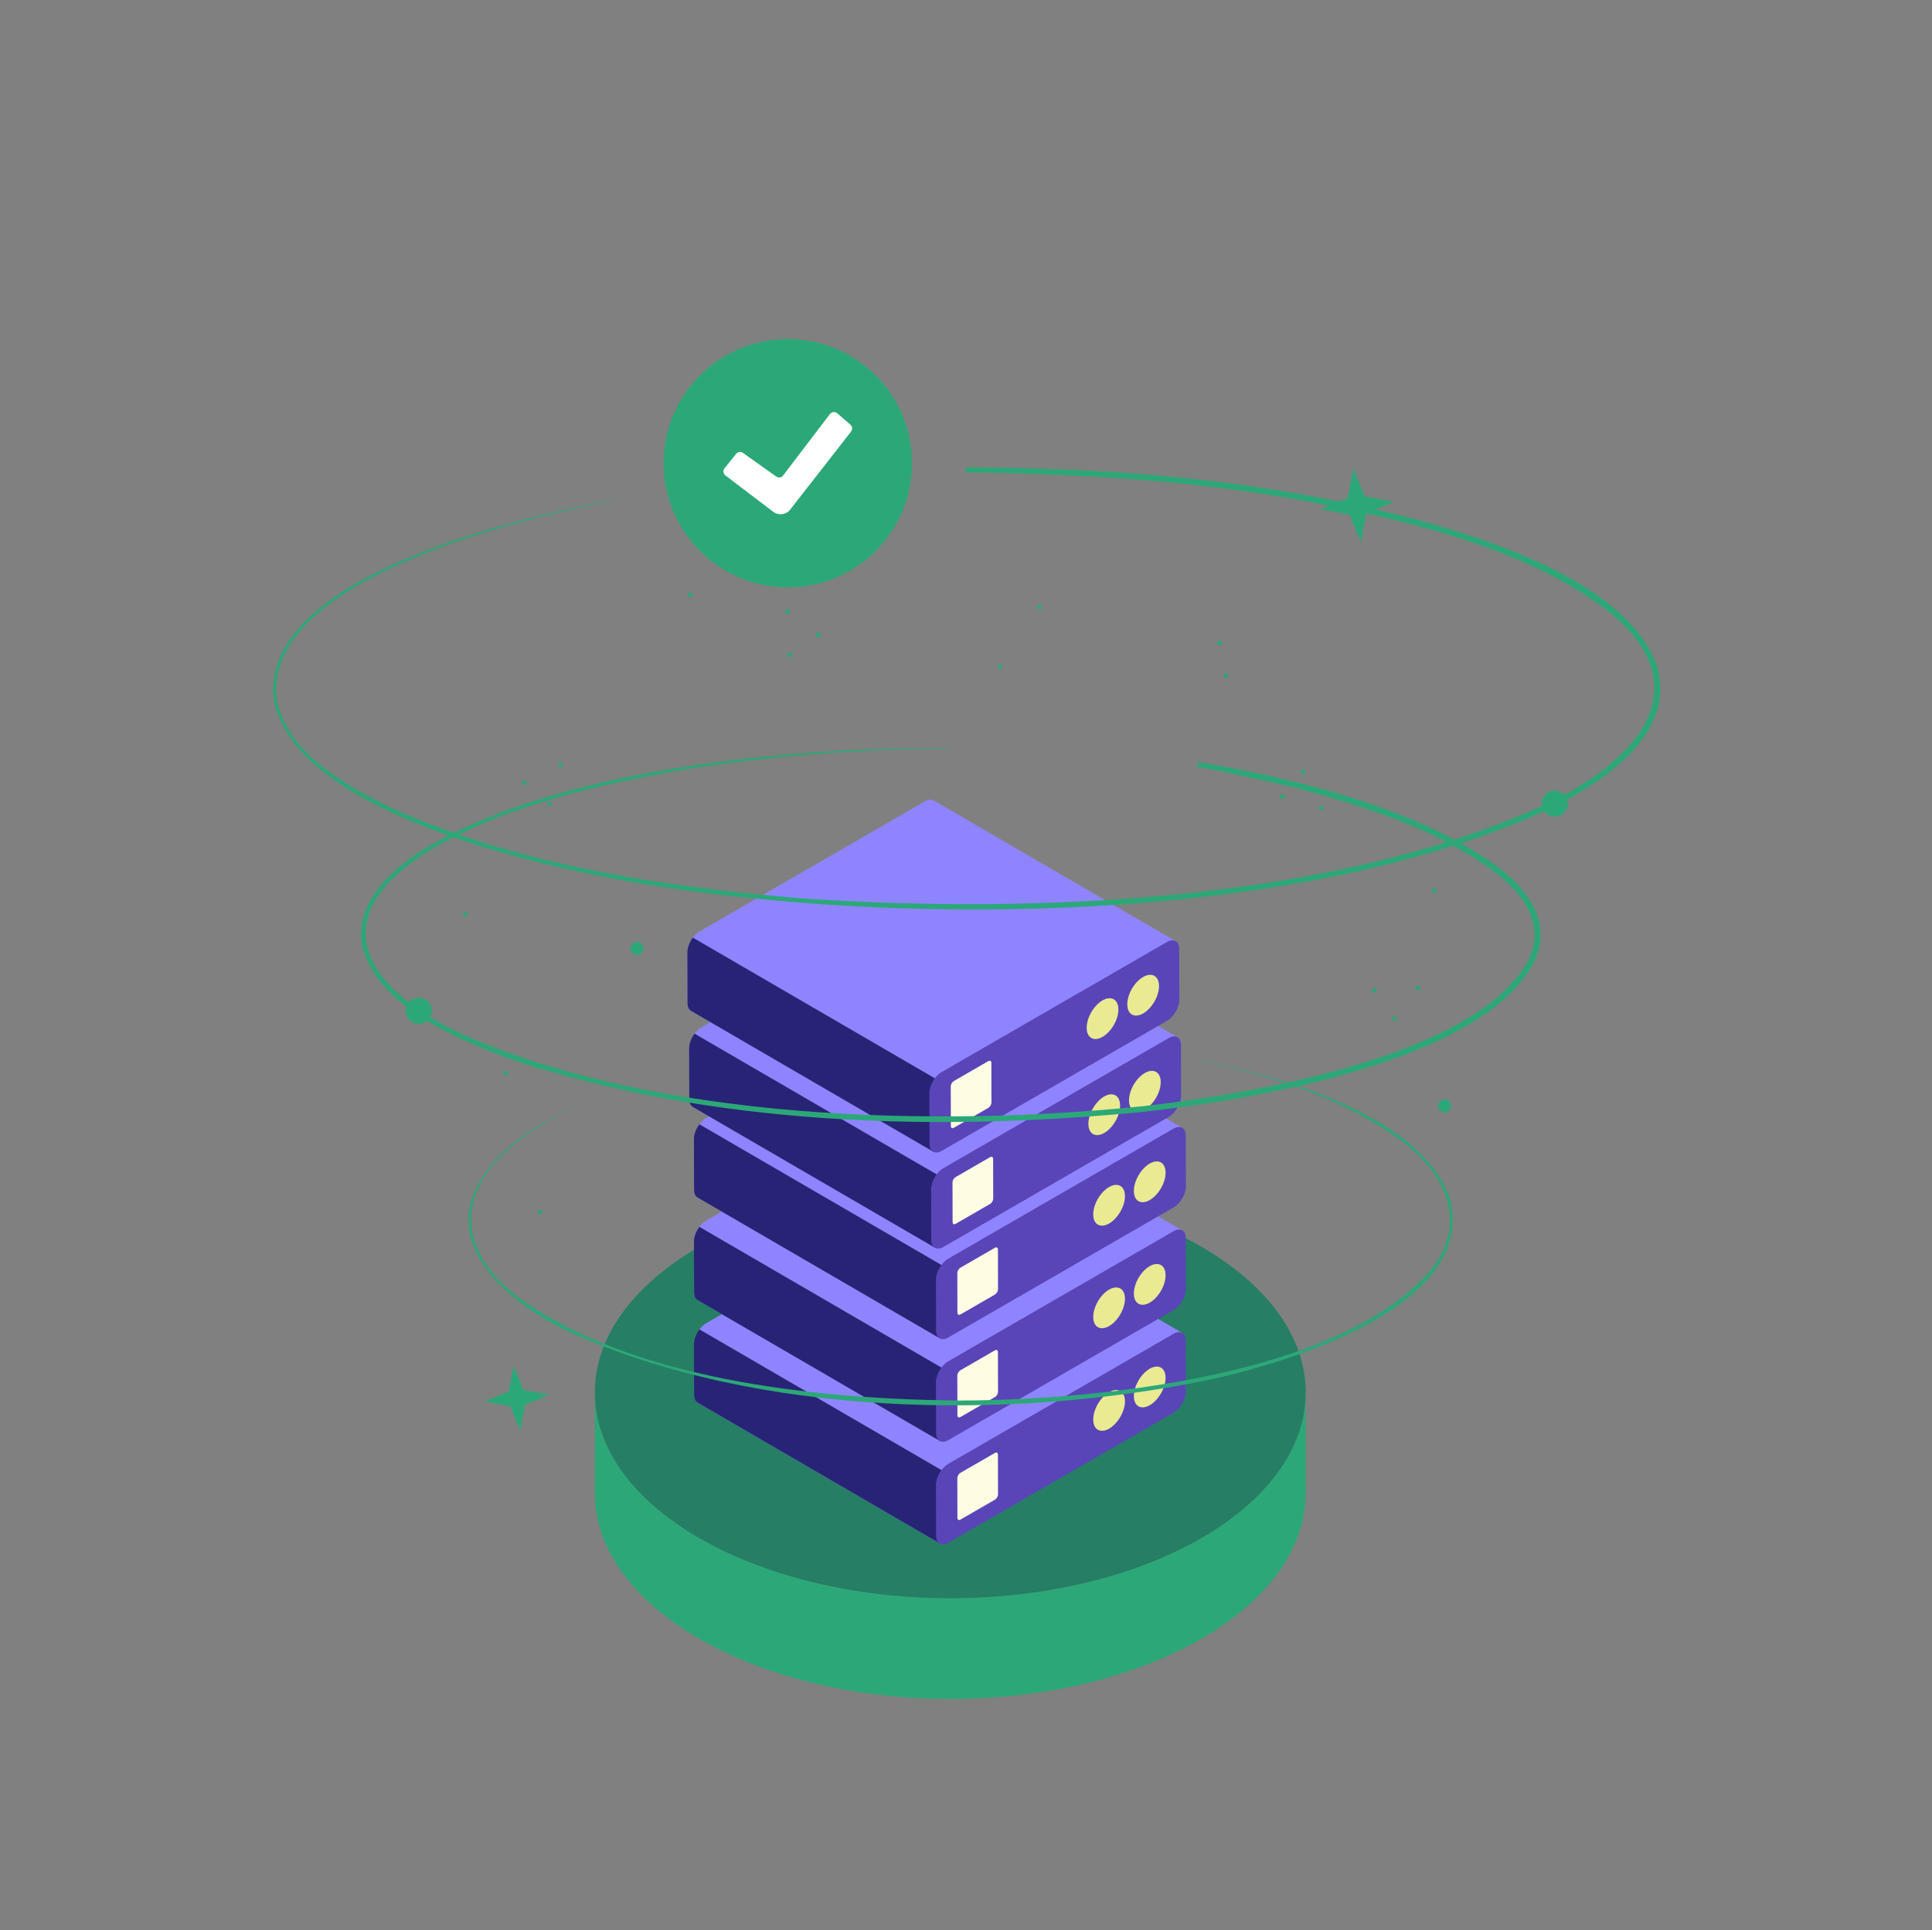 <?xml version="1.0" encoding="UTF-8"?>
<svg id="All_good" data-name="All good" xmlns="http://www.w3.org/2000/svg" viewBox="0 0 397.13 396.85">
  <rect x="0" y="0" width="397.13" height="396.85" fill="#808080" stroke="none"/>
  <defs>
    <style>
      .cls-1 {
        fill: #eaea92;
      }

      .cls-2 {
        fill: #fff;
      }

      .cls-3 {
        fill: #282475;
      }

      .cls-4 {
        fill: #2ca878;
      }

      .cls-5 {
        fill: #fffce4;
      }

      .cls-6 {
        fill: #8f84ff;
      }

      .cls-7 {
        fill: #5945b8;
      }

      .cls-8 {
        fill: #1a1b38;
        opacity: .3;
      }
    </style>
  </defs>
  <path class="cls-4" d="M268.39,286.28c0,23.38-32.71,42.32-73.06,42.32-16.84,0-32.35-3.31-44.7-8.85-17.25-7.74-28.35-19.85-28.35-33.47,0-5.57,1.86-10.91,5.26-15.79,10.8-15.55,37.09-26.52,67.79-26.52s56.99,10.97,67.8,26.52c3.39,4.88,5.26,10.22,5.26,15.79Z"/>
  <circle class="cls-4" cx="161.94" cy="95.23" r="25.53"/>
  <path class="cls-2" d="M174.95,88.72l-7.27,9.32-5.25,6.73c-.84,1.08-2.4,1.28-3.49.45l-9.83-7.47c-.46-.35-.55-1.01-.18-1.47l2.39-2.97c.35-.42.96-.51,1.4-.19l6.84,4.86c.45.32,1.08.23,1.41-.22l4.87-6.39,4.76-6.24c.36-.47,1.05-.55,1.5-.16l2.69,2.33c.42.36.48.98.14,1.41Z"/>
  <path class="cls-4" d="M268.39,286.28v20.71c0,23.37-32.71,42.31-73.06,42.31-3.89,0-7.7-.16-11.43-.51-2.62-.23-5.19-.56-7.71-.95-31.06-4.88-53.91-21.32-53.91-40.85v-20.71c0,13.62,11.1,25.73,28.35,33.47,12.35,5.54,27.86,8.85,44.7,8.85,40.35,0,73.06-18.94,73.06-42.32Z"/>
  <path class="cls-8" d="M268.39,286.28c0,23.38-32.71,42.32-73.06,42.32-16.84,0-32.35-3.31-44.7-8.85-17.25-7.74-28.35-19.85-28.35-33.47,0-5.57,1.86-10.91,5.26-15.79,10.8-15.55,37.09-26.52,67.79-26.52s56.99,10.97,67.8,26.52c3.39,4.88,5.26,10.22,5.26,15.79Z"/>
  <path class="cls-6" d="M193.37,245.2h0c-.46-.33-1.14-.33-1.88.1l-46.34,26.76c-1.38.8-2.5,2.74-2.5,4.33l.03,10.43c0,.81.3,1.37.78,1.62h0s49.77,28.94,49.77,28.94l49.85-43.29-49.7-28.89Z"/>
  <path class="cls-3" d="M198.69,305.26l-54.93-31.94c-.68.91-1.13,2.05-1.12,3.05l.03,10.43c0,.81.3,1.37.78,1.62h0s49.77,28.94,49.77,28.94l5.48-4.75v-7.36Z"/>
  <path class="cls-7" d="M241.23,274.23c1.38-.8,2.51-.15,2.51,1.43l.03,10.43c0,1.58-1.12,3.53-2.5,4.33l-46.34,26.76c-1.38.8-2.51.15-2.51-1.43l-.03-10.43c0-1.58,1.12-3.53,2.5-4.33l46.34-26.76Z"/>
  <path class="cls-5" d="M205.15,307.25l-.02-8.16c0-.4-.28-.56-.63-.36l-7.1,4.1c-.34.2-.62.69-.62,1.08l.02,8.16c0,.4.28.56.63.36l7.1-4.1c.34-.2.62-.69.62-1.08h0Z"/>
  <path class="cls-1" d="M236.34,288.91c1.8-1.04,3.26-3.56,3.25-5.63,0-2.07-1.47-2.9-3.27-1.86-1.8,1.04-3.26,3.56-3.25,5.63,0,2.07,1.47,2.9,3.27,1.86h0Z"/>
  <path class="cls-1" d="M227.99,293.73c1.8-1.04,3.26-3.56,3.25-5.63,0-2.07-1.47-2.9-3.27-1.86-1.8,1.04-3.26,3.56-3.25,5.63,0,2.07,1.47,2.9,3.27,1.86h0Z"/>
  <path class="cls-6" d="M193.37,224.11h0c-.46-.33-1.14-.33-1.88.1l-46.34,26.76c-1.38.8-2.5,2.74-2.5,4.33l.03,10.43c0,.81.3,1.37.78,1.62h0s49.77,28.94,49.77,28.94l49.85-43.29-49.7-28.89Z"/>
  <path class="cls-3" d="M198.69,284.18l-54.93-31.94c-.68.91-1.13,2.05-1.12,3.05l.03,10.43c0,.81.3,1.37.78,1.62h0s49.77,28.94,49.77,28.94l5.48-4.75v-7.36Z"/>
  <path class="cls-7" d="M241.23,253.14c1.38-.8,2.51-.15,2.51,1.43l.03,10.43c0,1.58-1.12,3.53-2.5,4.33l-46.34,26.76c-1.38.8-2.51.15-2.51-1.43l-.03-10.43c0-1.58,1.12-3.53,2.5-4.33l46.34-26.76Z"/>
  <path class="cls-5" d="M205.15,286.16l-.02-8.16c0-.4-.28-.56-.63-.36l-7.1,4.1c-.34.2-.62.69-.62,1.08l.02,8.16c0,.4.28.56.63.36l7.1-4.1c.34-.2.62-.69.62-1.08h0Z"/>
  <path class="cls-1" d="M236.34,267.82c1.8-1.04,3.26-3.56,3.25-5.63,0-2.07-1.47-2.9-3.27-1.86-1.8,1.04-3.26,3.56-3.25,5.63,0,2.07,1.47,2.9,3.27,1.86h0Z"/>
  <path class="cls-1" d="M227.99,272.64c1.8-1.04,3.26-3.56,3.25-5.63,0-2.07-1.47-2.9-3.27-1.86-1.8,1.04-3.26,3.56-3.25,5.63,0,2.07,1.47,2.9,3.27,1.86h0Z"/>
  <path class="cls-6" d="M193.37,203.02h0c-.46-.33-1.14-.33-1.88.1l-46.34,26.76c-1.38.8-2.5,2.74-2.5,4.33l.03,10.43c0,.81.3,1.37.78,1.62h0s49.77,28.94,49.77,28.94l49.85-43.29-49.7-28.89Z"/>
  <path class="cls-3" d="M198.69,263.09l-54.93-31.94c-.68.91-1.13,2.05-1.12,3.05l.03,10.43c0,.81.3,1.37.78,1.62h0s49.77,28.94,49.77,28.94l5.48-4.75v-7.36Z"/>
  <path class="cls-7" d="M241.23,232.05c1.38-.8,2.51-.15,2.51,1.43l.03,10.43c0,1.58-1.12,3.53-2.5,4.32l-46.34,26.76c-1.38.8-2.51.15-2.51-1.43l-.03-10.43c0-1.58,1.12-3.53,2.5-4.33l46.34-26.76Z"/>
  <path class="cls-5" d="M205.15,265.07l-.02-8.16c0-.4-.28-.56-.63-.36l-7.1,4.1c-.34.2-.62.69-.62,1.08l.02,8.16c0,.4.28.56.63.36l7.1-4.1c.34-.2.62-.69.62-1.08h0Z"/>
  <path class="cls-1" d="M236.34,246.73c1.8-1.04,3.26-3.56,3.25-5.63,0-2.07-1.47-2.9-3.27-1.86-1.8,1.04-3.26,3.56-3.25,5.63,0,2.07,1.47,2.9,3.27,1.86h0Z"/>
  <path class="cls-1" d="M227.99,251.55c1.8-1.04,3.26-3.56,3.25-5.63,0-2.07-1.47-2.9-3.27-1.86-1.8,1.04-3.26,3.56-3.25,5.63,0,2.07,1.47,2.9,3.27,1.86h0Z"/>
  <path class="cls-6" d="M192.38,184.39h0c-.46-.33-1.14-.33-1.88.1l-46.34,26.76c-1.38.8-2.5,2.74-2.5,4.33l.03,10.43c0,.81.3,1.37.78,1.62h0s49.77,28.94,49.77,28.94l49.85-43.29-49.7-28.89Z"/>
  <path class="cls-3" d="M197.7,244.46l-54.93-31.94c-.68.91-1.13,2.05-1.12,3.05l.03,10.43c0,.81.3,1.37.78,1.62h0s49.77,28.94,49.77,28.94l5.48-4.75v-7.36Z"/>
  <path class="cls-7" d="M240.24,213.42c1.38-.8,2.51-.15,2.51,1.43l.03,10.43c0,1.58-1.12,3.53-2.5,4.33l-46.34,26.76c-1.38.8-2.51.15-2.51-1.43l-.03-10.43c0-1.58,1.12-3.53,2.5-4.33l46.34-26.76Z"/>
  <path class="cls-5" d="M204.16,246.44l-.02-8.16c0-.4-.28-.56-.63-.36l-7.1,4.1c-.34.2-.62.69-.62,1.08l.02,8.16c0,.4.28.56.63.36l7.1-4.1c.34-.2.62-.69.62-1.08h0Z"/>
  <path class="cls-1" d="M235.34,228.11c1.8-1.04,3.26-3.56,3.25-5.63,0-2.07-1.47-2.9-3.27-1.86-1.8,1.04-3.26,3.56-3.25,5.63,0,2.07,1.47,2.9,3.27,1.86h0Z"/>
  <path class="cls-1" d="M226.99,232.93c1.8-1.04,3.26-3.56,3.25-5.63,0-2.07-1.47-2.9-3.27-1.86-1.8,1.04-3.26,3.56-3.25,5.63,0,2.07,1.47,2.9,3.27,1.86h0Z"/>
  <path class="cls-6" d="M192.02,164.64h0c-.46-.33-1.14-.33-1.88.1l-46.34,26.76c-1.38.8-2.5,2.74-2.5,4.33l.03,10.43c0,.81.3,1.37.78,1.62h0s49.77,28.94,49.77,28.94l49.85-43.29-49.7-28.89Z"/>
  <path class="cls-3" d="M197.34,224.71l-54.93-31.94c-.68.91-1.13,2.05-1.12,3.05l.03,10.43c0,.81.3,1.37.78,1.62h0s49.77,28.94,49.77,28.94l5.48-4.75v-7.36Z"/>
  <path class="cls-7" d="M239.88,193.67c1.38-.8,2.51-.15,2.51,1.43l.03,10.43c0,1.58-1.12,3.53-2.5,4.33l-46.34,26.76c-1.38.8-2.51.15-2.51-1.43l-.03-10.43c0-1.58,1.12-3.53,2.5-4.33l46.34-26.76Z"/>
  <path class="cls-5" d="M203.8,226.69l-.02-8.16c0-.4-.28-.56-.63-.36l-7.1,4.1c-.34.2-.62.69-.62,1.08l.02,8.16c0,.4.28.56.63.36l7.1-4.1c.34-.2.62-.69.62-1.08h0Z"/>
  <path class="cls-1" d="M234.99,208.36c1.8-1.04,3.26-3.56,3.25-5.63,0-2.07-1.47-2.9-3.27-1.86-1.8,1.04-3.26,3.56-3.25,5.63,0,2.07,1.47,2.9,3.27,1.86h0Z"/>
  <path class="cls-1" d="M226.64,213.18c1.8-1.04,3.26-3.56,3.25-5.63,0-2.07-1.47-2.9-3.27-1.86-1.8,1.04-3.26,3.56-3.25,5.63,0,2.07,1.47,2.9,3.27,1.86h0Z"/>
  <g>
    <path class="cls-4" d="M195.37,153.82s-.42.02-1.24.03c-.83.01-2.05.03-3.65.05-3.21.05-7.94.17-14.03.47-6.09.32-13.53.85-22.13,1.83-4.3.52-8.89,1.11-13.73,1.91-4.85.77-9.95,1.74-15.26,2.95-5.31,1.21-10.84,2.65-16.49,4.5-5.64,1.86-11.44,4.07-17.1,7.05-2.83,1.49-5.59,3.22-8.2,5.24-2.58,2.03-5.02,4.41-6.71,7.34-.2.37-.42.73-.62,1.11l-.47,1.18-.24.59c-.07.2-.1.41-.16.62l-.3,1.24c-.2,1.68-.26,3.44.25,5.1.82,3.39,3.06,6.31,5.62,8.77,5.24,4.92,11.92,8.35,18.85,11.22,6.97,2.86,14.36,5.09,21.97,6.95,15.23,3.71,31.37,5.89,47.95,7.06,16.59,1.13,32.86,1.12,48.51.19,15.65-.95,30.69-2.85,44.79-5.84,7.04-1.51,13.84-3.31,20.31-5.48,6.47-2.15,12.59-4.74,18.15-7.91,2.75-1.63,5.35-3.41,7.65-5.45,2.29-2.04,4.3-4.37,5.54-7.05l.41-1.02c.13-.34.29-.67.35-1.03l.26-1.06c.04-.18.09-.35.12-.53l.04-.54c.2-1.43.05-2.86-.31-4.22-.38-1.36-1.05-2.6-1.77-3.78-.79-1.14-1.63-2.22-2.59-3.18-1.88-1.95-3.99-3.59-6.12-5.05-2.14-1.46-4.32-2.73-6.49-3.87-4.33-2.3-8.61-4.08-12.65-5.63-8.1-3.06-15.3-5.06-21.21-6.54-5.91-1.48-10.56-2.41-13.71-3.01-1.57-.31-2.78-.52-3.59-.67-.81-.15-1.22-.24-1.22-.24,0,0,1.67.24,4.83.82,3.16.58,7.81,1.48,13.73,2.93,5.92,1.46,13.13,3.44,21.25,6.47,4.05,1.54,8.34,3.31,12.69,5.61,2.18,1.13,4.37,2.41,6.52,3.87,2.15,1.46,4.27,3.11,6.18,5.07.97.97,1.83,2.07,2.63,3.22.74,1.2,1.42,2.46,1.81,3.86.38,1.39.53,2.88.33,4.34l-.04.55c-.03.18-.08.36-.12.54l-.26,1.08c-.07.37-.22.71-.36,1.06l-.42,1.04c-1.26,2.74-3.3,5.11-5.61,7.17-2.32,2.07-4.94,3.86-7.7,5.5-5.58,3.19-11.73,5.8-18.21,7.96-6.48,2.18-13.29,3.98-20.35,5.51-14.11,3.01-29.18,4.92-44.84,5.88-15.67.94-31.96.95-48.57-.18-16.6-1.17-32.76-3.36-48.02-7.08-7.62-1.87-15.03-4.1-22.02-6.98-6.95-2.89-13.67-6.33-18.97-11.31-2.59-2.49-4.88-5.47-5.72-8.96-.52-1.72-.46-3.53-.25-5.26l.31-1.28c.05-.21.09-.43.16-.63l.24-.61.49-1.21c.2-.39.42-.76.63-1.13,1.73-3,4.21-5.4,6.82-7.45,2.63-2.03,5.42-3.77,8.26-5.26,5.69-2.99,11.51-5.2,17.16-7.05,5.67-1.84,11.2-3.28,16.52-4.48,5.32-1.2,10.43-2.16,15.28-2.92,4.85-.79,9.45-1.37,13.75-1.88,8.61-.96,16.06-1.47,22.15-1.76,6.09-.27,10.83-.37,14.04-.39,1.6,0,2.82,0,3.65,0,.82,0,1.24.01,1.24.01Z"/>
    <path class="cls-4" d="M195.37,153.82c-18.51.23-37.11,1.52-55.4,4.51-18.11,3.23-36.68,7.38-52.54,17.05-21.91,14.09-11.51,28.49,7.9,37.4,39.84,17.56,96.76,19.09,139.77,14.64,21.36-2.43,68.35-9.99,79.1-30.05,3.59-7.5-1.13-13.59-7-18.12-11.7-8.67-25.91-13.16-39.81-16.99-4.8-1.27-11.1-2.48-15.96-3.6-1.79-.37-3.57-.66-5.38-1.03,0,0,.18-.98.18-.98,20.23,3.48,45.24,9.45,61.87,21.76,6.14,4.73,11,11.37,7.27,19.32-10.68,20.74-58.36,28.39-80.05,30.84-42.86,4.21-89.45,2.9-130.55-10.87-10.63-4-26.51-10.6-30.06-22.32-2.47-8.91,5.25-16.3,12.14-20.6,27.98-17.02,75.98-21.05,108.52-20.97h0ZM195.37,153.82c-32.45.04-80.43,4.26-108.28,21.35-5.41,3.5-10.97,8.32-12.18,14.74-1.9,14.5,18.94,23.14,30.05,27.26,49.69,16.83,122.91,16.82,173.27,2.31,12.16-3.83,30.3-10.16,36.32-22.09,3.52-7.56-1.12-13.68-7.02-18.26-5.77-4.44-12.43-7.61-19.17-10.32-13.59-5.35-27.89-8.84-42.29-11.18,0,0,.18-.98.18-.98,1.76.36,3.58.66,5.36,1.03,4.87,1.14,11.19,2.35,16.02,3.64,14.01,3.87,28.32,8.43,40.12,17.2,6.13,4.74,11.04,11.2,7.25,19.19-10.83,20.46-58.22,28.02-79.82,30.45-43.11,4.4-100.17,2.79-140.09-14.88-13.85-6.3-29.43-18.99-14.26-33.43,13.57-11.89,33.95-16.69,51.26-20.35,20.81-3.98,42.11-5.48,63.27-5.68h0Z"/>
  </g>
  <g>
    <path class="cls-4" d="M127.03,102.7s-.48.11-1.41.29c-.93.19-2.32.45-4.13.84-3.63.75-8.97,1.92-15.76,3.77-6.77,1.89-15.04,4.4-24.14,8.53-2.27,1.04-4.59,2.18-6.91,3.5-2.32,1.31-4.66,2.76-6.93,4.45-2.26,1.69-4.48,3.6-6.4,5.88-1.9,2.27-3.59,4.92-4.34,7.95-.81,3.01-.58,6.35.69,9.37,1.24,3.03,3.34,5.73,5.79,8.1,4.95,4.75,11.23,8.34,17.92,11.44,13.47,6.12,28.85,10.22,45.18,13.29,16.35,3.03,33.75,4.9,51.83,5.72,18.08.8,36.85.57,55.98-1,19.12-1.59,37.73-4.4,55.23-9,8.74-2.32,17.22-5.09,25.16-8.64,3.96-1.79,7.8-3.76,11.37-6.07,3.56-2.31,6.9-4.92,9.58-8.08,2.67-3.12,4.63-6.94,4.75-10.98.05-.5-.02-1-.05-1.49-.06-.49-.03-1-.16-1.48l-.33-1.45c-.08-.49-.32-.93-.48-1.4-.65-1.87-1.75-3.54-2.87-5.13-2.4-3.1-5.38-5.63-8.48-7.84-3.12-2.19-6.42-4.01-9.71-5.68-6.63-3.27-13.34-5.76-19.89-7.81-6.55-2.05-12.94-3.67-19.08-5.03-24.61-5.31-45.02-6.75-59.05-7.53-7.03-.36-12.49-.38-16.2-.47-1.85-.04-3.26-.07-4.21-.09-.95-.02-1.44-.05-1.44-.05,0,0,.49,0,1.44,0,.96.01,2.37.03,4.21.05,3.7.07,9.17.05,16.2.39,14.04.73,34.46,2.12,59.11,7.4,6.15,1.35,12.55,2.97,19.12,5.01,6.56,2.04,13.29,4.53,19.95,7.8,3.31,1.66,6.62,3.49,9.76,5.7,3.12,2.21,6.13,4.77,8.57,7.91,1.14,1.62,2.26,3.31,2.93,5.22.16.48.4.93.49,1.44l.34,1.49c.14.49.1,1.01.16,1.52.03.51.1,1.02.05,1.53-.06,2.06-.59,4.1-1.45,5.98-.85,1.9-2.03,3.64-3.38,5.24-2.72,3.2-6.08,5.84-9.66,8.16-3.59,2.33-7.44,4.3-11.42,6.1-7.97,3.57-16.46,6.35-25.22,8.67-17.54,4.61-36.16,7.43-55.31,9.02-19.15,1.57-37.94,1.79-56.04.99-18.1-.82-35.51-2.7-51.88-5.75-16.34-3.08-31.75-7.2-45.25-13.35-6.7-3.11-13.01-6.73-18-11.53-2.47-2.39-4.6-5.13-5.85-8.22-1.29-3.07-1.52-6.49-.69-9.56.77-3.1,2.49-5.77,4.41-8.07,1.94-2.3,4.18-4.22,6.46-5.91,2.28-1.7,4.64-3.14,6.97-4.45,2.33-1.32,4.66-2.46,6.93-3.49,9.13-4.12,17.41-6.61,24.2-8.48,6.8-1.83,12.15-2.97,15.78-3.69,3.63-.73,5.56-1.04,5.56-1.04Z"/>
    <path class="cls-4" d="M127.03,102.7c-18.95,3.64-72.26,15.94-70.22,40.59,1.79,11.41,14.46,18.38,23.98,22.99,26.46,11.77,55.6,16.02,84.26,18.44,47.68,3.24,109.57.71,153.25-19.62,16.47-7.96,31.79-22.51,13.48-38.46-16.95-13.86-43-19.78-64.23-23.77-22.78-4.16-45.89-5.42-69.03-5.78,0,0,.02-1,.02-1,23.25.08,46.55,1.5,69.45,5.63,20.58,3.7,64.49,13.51,72.47,34.84,4.47,14.1-10.6,24.02-21.39,29.46-51.18,23.99-133.44,24.79-188.78,15.4-20.25-3.53-70.46-14.61-74.1-38.17-1.86-25.13,51.66-37.24,70.85-40.58h0ZM127.03,102.7c-19.18,3.4-72.44,15.71-70.55,40.54,3.69,23.29,53.95,34.2,73.89,37.67,55.01,8.82,118.97,8.05,172.3-8.95,51.42-17.51,49.61-44.39-1.1-61.09-33.18-10.66-68.34-13.62-103.02-13.77,0,0,.02-1,.02-1,34.64.53,69.73,3.43,102.87,14.16,51.1,16.81,53.6,44.41,1.09,62.09-53.32,16.82-117.03,17.54-171.99,8.73-20.11-3.47-70.25-14.49-74.03-37.75-2-24.94,51.57-37.04,70.52-40.63h0Z"/>
  </g>
  <path class="cls-4" d="M242.76,217.21c17.17,3.18,48.46,10.97,55.16,28.91,6.32,22.36-33.32,34.14-49.58,37.61-40.85,8.44-92.66,7.6-131.06-9.76-11.31-5.31-26.55-16.76-18.85-30.75,5.07-8.64,14.5-13.45,23.39-17.29-6,2.6-11.88,5.69-16.85,9.98-11.59,9.83-10.43,21.55,1.28,30.63,23.33,17.08,60.76,20.95,89.1,21.4,27.93.21,81.53-4.72,99.54-27.82,6.7-9.39,1.93-18.96-6.4-25.27-13.24-9.94-29.71-14.41-45.72-17.65h0Z"/>
  <g>
    <path class="cls-4" d="M205.79,136.65c-.55-.24-.92.61-.37.85s.92-.61.37-.85h0Z"/>
    <path class="cls-4" d="M213.91,124.45c-.55-.24-.92.61-.37.85s.92-.61.37-.85h0Z"/>
    <path class="cls-4" d="M252.17,138.46c-.55-.24-.92.61-.37.85s.92-.61.37-.85h0Z"/>
    <path class="cls-4" d="M250.9,131.8c-.55-.24-.92.61-.37.85s.92-.61.37-.85h0Z"/>
    <path class="cls-4" d="M286.81,209.01c-.55-.24-.92.61-.37.85s.92-.61.37-.85h0Z"/>
    <path class="cls-4" d="M291.59,202.67c-.55-.24-.92.61-.37.85s.92-.61.37-.85h0Z"/>
    <path class="cls-4" d="M282.68,203.16c-.55-.24-.92.61-.37.85s.92-.61.37-.85h0Z"/>
    <path class="cls-4" d="M295.02,182.69c-.55-.24-.92.61-.37.85s.92-.61.37-.85h0Z"/>
    <path class="cls-4" d="M271.79,165.72c-.55-.24-.92.61-.37.85s.92-.61.37-.85h0Z"/>
    <path class="cls-4" d="M263.79,163.42c-.55-.24-.92.61-.37.85s.92-.61.37-.85h0Z"/>
    <path class="cls-4" d="M268.04,158.29c-.55-.24-.92.61-.37.85s.92-.61.37-.85h0Z"/>
    <path class="cls-4" d="M95.18,187.8c-.24.55.61.92.85.37s-.61-.92-.85-.37h0Z"/>
    <path class="cls-4" d="M110.6,249c-.24.55.61.92.85.37s-.61-.92-.85-.37h0Z"/>
    <path class="cls-4" d="M110.21,219.14c-.24.55.61.92.85.37s-.61-.92-.85-.37h0Z"/>
    <path class="cls-4" d="M103.55,220.41c-.24.55.61.92.85.37s-.61-.92-.85-.37h0Z"/>
    <path class="cls-4" d="M167.79,130.34c-.24.55.61.92.85.37.24-.55-.61-.92-.85-.37h0Z"/>
    <path class="cls-4" d="M161.45,125.56c-.24.55.61.92.85.37s-.61-.92-.85-.37h0Z"/>
    <path class="cls-4" d="M161.94,134.48c-.24.55.61.92.85.37s-.61-.92-.85-.37h0Z"/>
    <path class="cls-4" d="M141.47,122.13c-.24.55.61.92.85.37s-.61-.92-.85-.37h0Z"/>
    <path class="cls-4" d="M114.78,157.03c-.24.55.61.92.85.37s-.61-.92-.85-.37h0Z"/>
    <path class="cls-4" d="M112.48,165.03c-.24.55.61.92.85.37s-.61-.92-.85-.37h0Z"/>
    <path class="cls-4" d="M107.35,160.78c-.24.55.61.92.85.37s-.61-.92-.85-.37h0Z"/>
    <path class="cls-4" d="M88.76,207.83c0,1.47-1.2,2.67-2.67,2.67s-2.67-1.2-2.67-2.67,1.2-2.67,2.67-2.67,2.67,1.2,2.67,2.67Z"/>
    <circle class="cls-4" cx="319.58" cy="165.23" r="2.67"/>
    <path class="cls-4" d="M132.27,195c0,.74-.6,1.33-1.33,1.33s-1.33-.6-1.33-1.33.6-1.33,1.33-1.33,1.33.6,1.33,1.33Z"/>
    <path class="cls-4" d="M298.28,227.35c0,.74-.6,1.33-1.33,1.33s-1.33-.6-1.33-1.33.6-1.33,1.33-1.33,1.33.6,1.33,1.33Z"/>
  </g>
  <polygon class="cls-4" points="278.19 96.38 277.05 102.38 271.4 104.7 277.4 105.84 279.72 111.5 280.86 105.49 286.51 103.17 280.51 102.04 278.19 96.38"/>
  <polygon class="cls-4" points="105.58 280.82 104.58 286.09 99.61 288.13 104.88 289.13 106.92 294.09 107.92 288.82 112.88 286.79 107.61 285.79 105.58 280.82"/>
</svg>